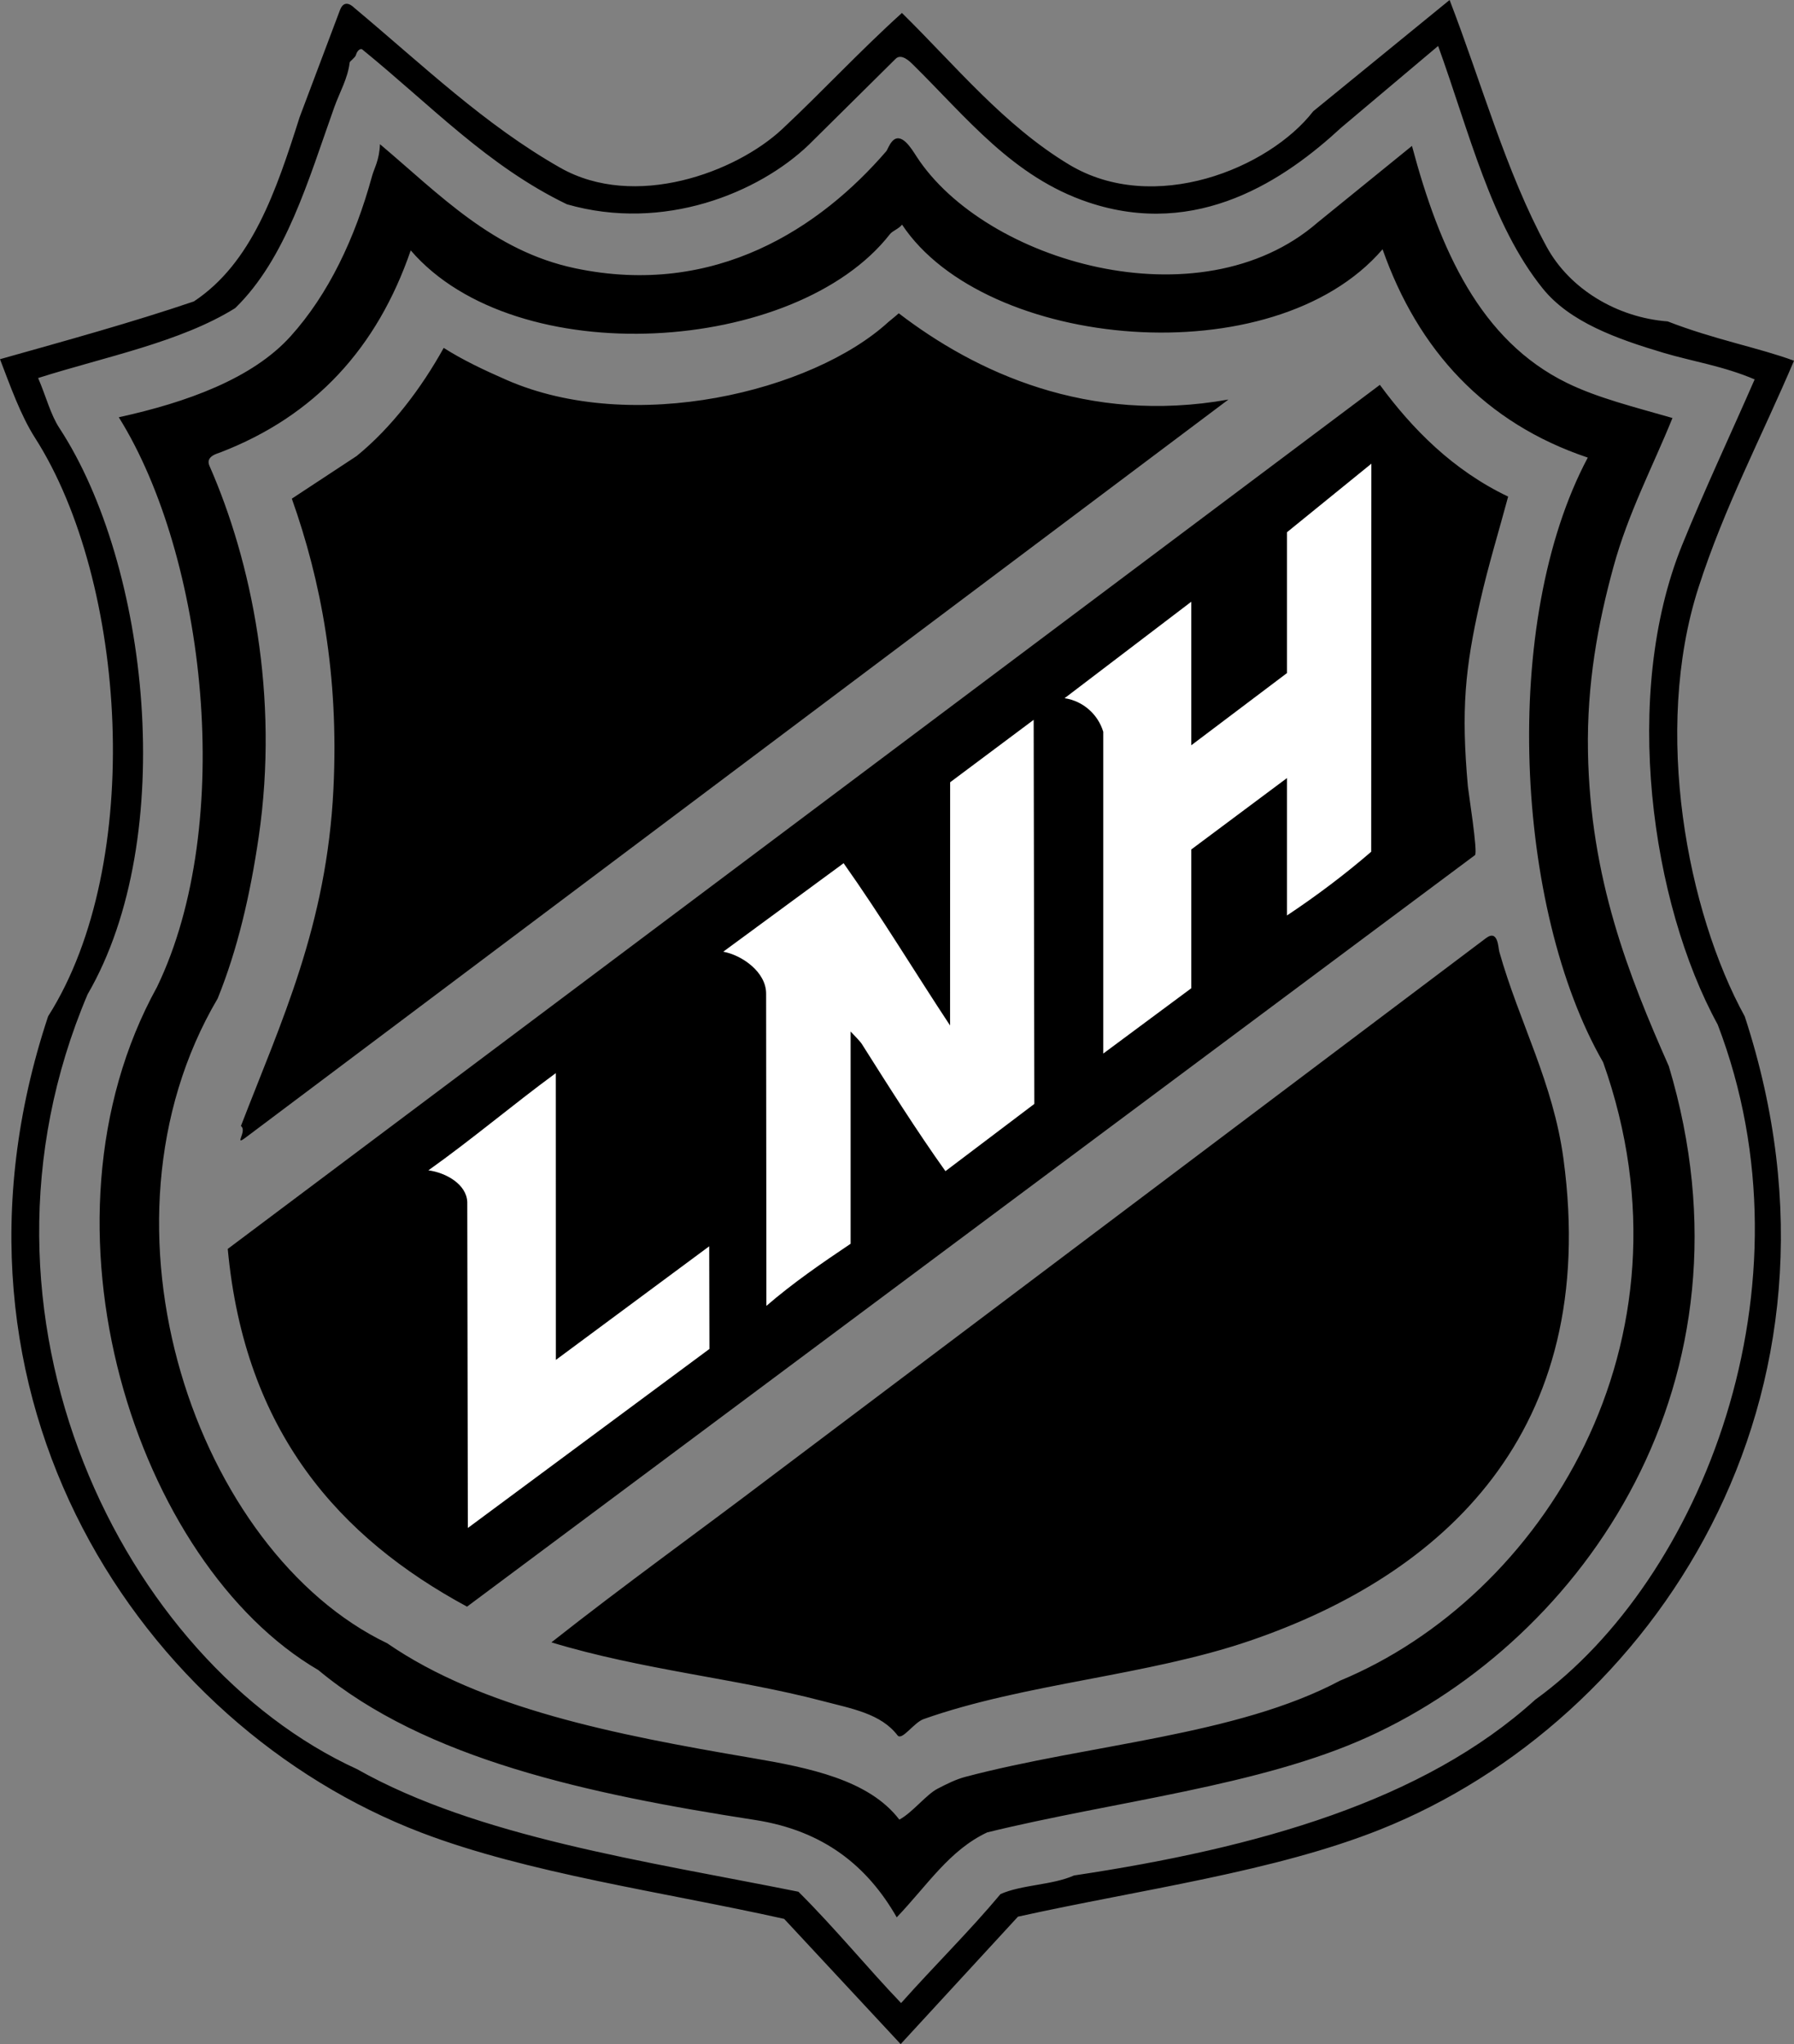 <svg xmlns="http://www.w3.org/2000/svg" xmlns:xlink="http://www.w3.org/1999/xlink" version="1.1" id="LNH Logo" x="0px" y="0px" viewBox="0 0 468.68 533.945" enable-background="new 0 0 468.68 533.945" xml:space="preserve">

<rect x="0" y="0" width="468.68" height="533.945" fill="#808080" stroke="none"/>

<path id="LNH_Dark" d="M388.199,245.066c3.201-2.418,3.203,2.521,3.495,3.552c5.26,18.562,14.069,34.144,16.765,54.136
	c9.644,71.57-31.702,108.677-81.941,125.838c-26.888,9.185-58.718,11.093-85.226,20.459c-2.549,0.899-5.66,5.747-6.815,4.244
	c-4.383-5.701-11.888-6.946-19.838-9.031c-22.096-5.793-46.976-8.079-70.584-15.258c19.32-15.233,38.638-29.065,57.035-43.034
	L388.199,245.066z M360.49,100.531c8.46,11.527,19.123,22.332,33.511,29.184c-2.302,8.604-5.199,18.014-7.338,27.478
	c-3.938,17.42-4.971,28.225-3.183,48.226c0.133,1.481,2.663,17.346,1.851,17.953L159.125,392.017l-37.112,27.661
	C88.699,401.68,63.93,374.071,59.5,326.232L360.49,100.531z M235.658,58.675c-0.861,1.121-2.482,1.613-3.162,2.485
	c-24.525,31.459-97.697,36.213-125.193,4.246c-8.792,25.542-25.049,43.227-49.667,52.743c-0.86,0.332-4.006,1.052-2.923,3.515
	c11.014,25.061,18.258,60.079,12.879,96.892c-2.238,15.319-5.57,29.537-10.73,42.272c-35.13,59.626-5.336,144.644,44.301,168.423
	c24.673,16.996,59.315,23.846,95.051,29.919c15.283,2.597,30.802,5.761,38.736,16.136c3.37-1.776,7.016-6.535,9.975-8.063
	c2.391-1.233,4.747-2.437,7.292-3.109c32.284-8.528,70.806-10.755,97.823-25.104c52.729-21.859,94.778-88.321,68.783-161.536
	c-23.043-40.018-26.875-115.049-4.016-157.964c-26.878-9.028-44.33-28.03-53.615-54.418
	C332.626,98.387,257.322,91.339,235.658,58.675z M233.099,36.899c2.357-2.588,5.052,1.984,6.322,3.942
	c17.806,27.484,73.978,44.017,104.795,17.29l24.659-20.018c7.267,27.246,17.901,50.824,40.43,61.886
	c8.058,3.957,17.729,6.332,27.624,9.189c-5.1,12.608-11.539,24.736-15.414,38.881c-4.053,14.8-6.968,30.514-6.661,48.239
	c0.573,33.175,10.603,58.418,21.125,82.203c24.616,82.071-22.058,149.484-78.512,175.167c-28.291,12.871-66.302,16.82-99.565,24.969
	c-9.868,4.646-15.504,13.66-23.63,22.187c-7.627-13.341-19.036-22.646-36.996-25.429c-43.608-6.759-86.13-15.87-114.117-39.161
	C35.653,408.487,6.725,319.969,41.027,257.801c20.617-42.717,12.7-112.48-9.997-148.806c17.734-3.885,34.915-10.087,44.895-21.16
	c9.853-10.933,16.808-25.495,21.277-41.858c0.576-2.11,1.894-4.063,2.062-8.314c15.607,13.163,29.529,27.883,50.957,32.406
	c36.804,7.768,64.276-10.8,81.314-30.565C231.826,39.167,232.265,37.816,233.099,36.899z M92.995,14.348
	c-0.192,0.715-1.61,1.641-1.649,1.982c-0.478,4.16-2.65,7.852-4.014,11.676c-6.814,19.106-12.576,39.501-25.886,52.476
	c-14.283,8.9-33.951,12.701-51.486,18.262c2.124,4.932,3.218,9.5,5.563,13.083c23.373,35.707,31.245,106.794,7.367,147.898
	c-35.716,84.092,9.363,174.453,70.363,202.392c31.56,17.793,75.247,23.986,115.336,32.03c9.634,9.587,18.155,20.049,26.819,29.082
	c9.168-10.268,17.801-18.699,25.973-28.468c5.594-2.485,13.465-2.31,19.215-4.865c48.029-7.212,91.276-19.412,120.492-45.918
	c43.259-31.276,73.885-107.915,47.655-176.352c-17.39-31.773-25.131-86.2-9.3-125.23c5.899-14.545,12.818-29.222,18.955-43.29
	c-8.035-3.45-16.476-4.766-23.66-6.901c-12.538-3.728-24.663-8.121-31.695-16.843c-13.479-16.717-19.252-41.041-27.333-63.356
	L350.4,33.33c-14.57,13.466-37.42,29.138-66.092,19.516c-19.725-6.62-31.73-22.11-45.813-35.992
	c-0.662-0.654-2.969-3.019-4.502-1.503l-22.649,22.426c-13.071,12.568-37.927,22.86-63.233,15.585
	c-20.716-9.996-35.532-25.866-53.473-40.448C94.249,12.597,93.338,13.076,92.995,14.348z M88.803,2.671
	c1.199-3.266,3.545-0.803,3.724-0.652c18.093,15.133,34.112,30.607,53.846,41.805c19.443,11.033,45.846,1.226,57.944-10.074
	c10.317-9.638,20.258-20.384,31.311-30.366c14.053,13.818,26.629,29.341,43.648,39.597c22.139,13.342,52.246,1.014,63.808-13.92
	L378.706,0c8.382,21.724,14.721,44.905,25.344,64.447c6.006,11.052,18.396,18.505,31.638,19.511
	c12.045,4.701,23.897,6.907,32.992,10.269c-8.578,20.158-18.179,38.203-24.956,59.257c-12.052,37.434-2.858,84.826,12.087,112.011
	c32.667,99.73-24.318,184.067-95.16,212.367c-27.767,11.092-62.59,15.686-94.711,22.797l-30.644,33.287l-30.436-32.712
	c-31.52-7.028-66.99-11.892-94.843-22.546C37.222,450.842-20.602,365.376,12.572,265.47c25.365-39.915,20.569-113.58-3.412-151.082
	c-3.784-5.917-6.491-13.616-9.16-20.56c17.464-4.916,34.521-9.616,50.645-15.089c15.127-10.028,21.452-28.661,27.64-48.159
	L88.803,2.671z M234.796,81.836c20.021,15.345,49.308,29.104,86.13,22.529L64.209,297.122c-3.292,2.471,0.47-1.705-1.267-2.996
	c10.519-27.289,22.432-52.331,24.172-88.148c1.441-29.638-3.24-54.215-10.874-75.721l16.939-11.145
	c9.168-7.457,16.96-17.816,22.738-28.237c4.906,3.132,10.475,5.768,16.401,8.363c32.935,14.422,79.914,3.091,99.831-15.181
	C232.473,83.76,233.557,82.95,234.796,81.836z"/>

<path fill="#FFFFFF" d="M358.268,121.121l-22.044,17.903v36.789l-25,18.861v-37.497l-33.103,25.202
	c4.873,0.741,8.743,4.255,10.103,8.771v84.056l23-17.065v-36.251l25-18.651v35.895c7.859-5.225,15.351-10.895,22-16.648
	L358.268,121.121z"/>
<path fill="#FFFFFF" d="M270.044,188.028l-21.82,16.309l-0.02,63.539c-9.472-14.343-17.833-28.288-27.811-42.394l-31.449,23.116
	c4.841,0.875,11.289,5.302,11.204,11.06l0.075,81.451c6.94-5.986,14.41-11.126,22-16.222v-55.439c0.68,0.723,2.482,2.545,2.927,3.25
	c6.905,10.933,14.515,22.963,21.846,33.223l23.222-17.562L270.044,188.028z"/>
<path fill="#FFFFFF" d="M145.203,280.313c-11.425,8.405-21.747,17.182-33.281,25.392c4.618,0.622,9.983,3.655,10.155,8.315
	l0.146,85.11l63.117-46.769l-0.061-26.812l-40.06,29.679L145.203,280.313z"/>
</svg>
